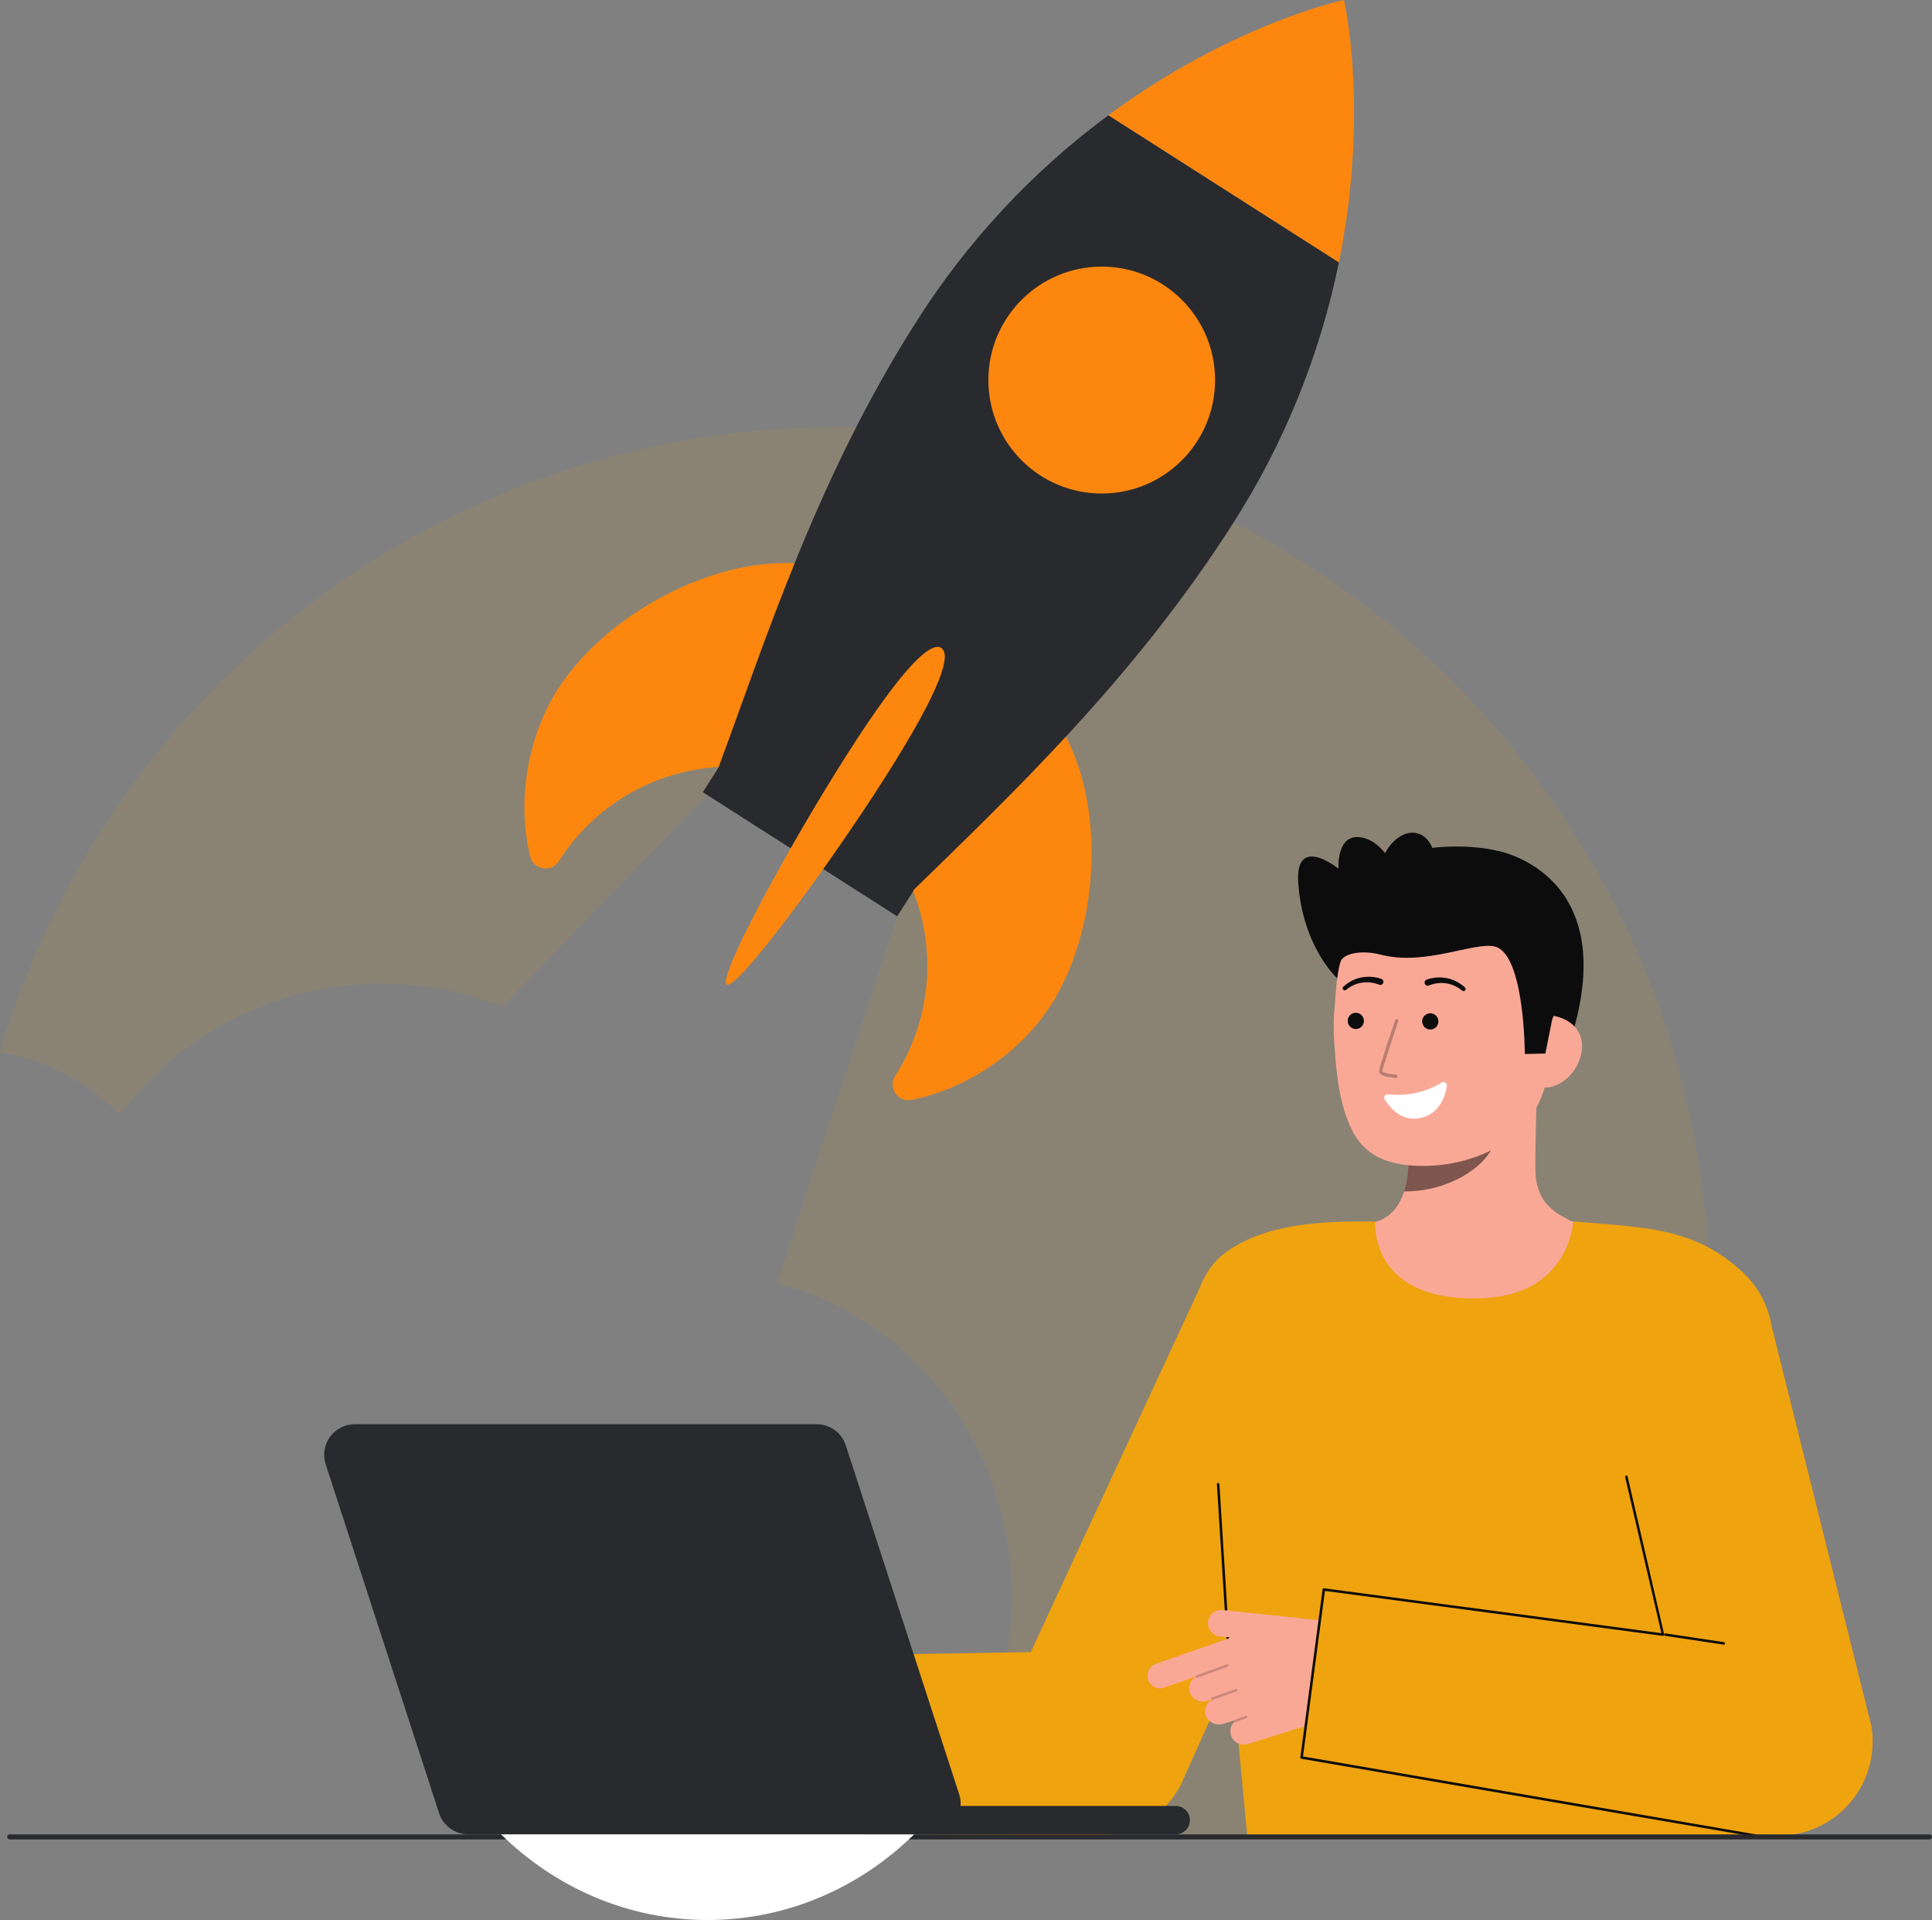 <svg width="469" height="466" viewBox="0 0 469 466" fill="none" xmlns="http://www.w3.org/2000/svg">
<rect x="0" y="0" width="469" height="466" fill="#808080" stroke="none"/>
<g clip-path="url(#clip0_0_352)">
<path opacity="0.1" d="M121.441 445.029C121.496 445.084 121.556 445.139 121.611 445.194H121.356C121.386 445.139 121.41 445.084 121.441 445.029Z" fill="#EFA30E"/>
<path opacity="0.1" d="M414.976 315.65C415.049 362.541 399.513 408.121 370.819 445.194H221.926C236.519 430.901 245.656 410.441 245.656 387.729C245.656 350.652 221.311 319.594 188.628 311.51L217.802 222.398L174.193 190.373L121.897 244.349C105.719 237.907 87.872 236.97 71.11 241.684C54.347 246.398 39.6 256.501 29.144 270.433C21.184 262.558 11.02 257.291 0 255.33C25.962 167.637 107.085 103.667 203.129 103.667C320.13 103.667 414.976 198.572 414.976 315.65Z" fill="#EFA30E"/>
<path d="M324.921 237.74C324.921 237.74 316.35 230.316 315.164 214.471C314.246 202.203 324.921 210.827 324.921 210.827C324.921 210.827 324.345 201.987 330.664 203.284C336.983 204.581 339.941 214.026 339.941 214.026" fill="#0C0C0C"/>
<path d="M363.571 206.521C363.571 206.521 394.997 212.039 380.68 254.195H372.157" fill="#0C0C0C"/>
<path d="M328.177 298.021C328.317 298.003 329.865 323.704 359.7 321.464C380.356 319.915 387.72 297.985 388.193 297.985C385.966 297.512 382.216 296.823 381.227 296.294C377.975 294.545 373.95 292.726 372.902 286.405C372.298 282.762 373.323 264.126 373.007 260.439L341.302 267.521C341.745 275.305 344.846 293.352 333.978 296.546C332.17 297.074 330.223 297.56 328.177 298.021Z" fill="#FAA896"/>
<path opacity="0.52" d="M340.857 289.171C341.354 287.569 341.674 285.918 341.811 284.246C342.16 280.432 342.091 276.592 341.604 272.793C348.048 271.923 354.119 269.262 359.127 265.111C359.716 267.286 362.954 276.794 362.057 278.861C360.363 282.77 352.4 289.171 340.857 289.171Z" fill="#0C0C0C"/>
<path d="M346.487 282.961C359.043 282.678 374.509 275.789 375.859 258.85L377.076 243.567C378.426 226.628 370.628 212.187 354.694 210.914C338.756 209.642 325.749 222.419 324.401 239.36L323.861 246.126C323.716 248.453 323.73 250.787 323.902 253.112C324.312 259.26 324.96 268.606 328.673 275.148C332.176 281.326 338.464 283.142 346.487 282.961Z" fill="#FAA896"/>
<path d="M329.126 249.75C330.214 249.75 331.095 248.867 331.095 247.779C331.095 246.691 330.214 245.809 329.126 245.809C328.039 245.809 327.157 246.691 327.157 247.779C327.157 248.867 328.039 249.75 329.126 249.75Z" fill="#0C0C0C"/>
<path d="M347.207 249.874C348.294 249.874 349.176 248.992 349.176 247.903C349.176 246.815 348.294 245.933 347.207 245.933C346.119 245.933 345.238 246.815 345.238 247.903C345.238 248.992 346.119 249.874 347.207 249.874Z" fill="#0C0C0C"/>
<path d="M374.455 263.932C379.298 264.318 383.64 259.447 384.025 254.6C384.409 249.753 380.698 246.767 375.855 246.382L373.1 249.431L370.291 263.601L374.455 263.932Z" fill="#FAA896"/>
<path d="M370.155 255.814C370.155 255.814 370.124 231.715 362.955 229.747C358.179 228.435 345.98 234.52 335.245 231.715C330.549 230.489 325.954 231.364 325.343 233.582C325.1 234.46 322.995 221.468 331.095 212.255C337.543 204.922 357.1 204.037 365.761 207.168C389.743 215.827 376.784 247.504 376.784 247.504L375.141 255.701L370.155 255.814Z" fill="#0C0C0C"/>
<g opacity="0.52">
<path opacity="0.52" d="M338.865 261.627H338.834C337.273 261.505 334.667 261.13 334.758 259.962C334.834 258.993 338.286 248.745 338.682 247.58C338.718 247.483 338.791 247.405 338.884 247.361C338.978 247.317 339.085 247.311 339.182 247.344C339.28 247.377 339.361 247.447 339.409 247.538C339.456 247.63 339.467 247.737 339.437 247.836C337.904 252.374 335.605 259.364 335.553 260.023C335.686 260.31 337.28 260.706 338.899 260.831C339.001 260.839 339.097 260.886 339.166 260.963C339.234 261.04 339.27 261.141 339.266 261.244C339.263 261.347 339.219 261.444 339.145 261.516C339.071 261.588 338.973 261.628 338.87 261.628L338.865 261.627Z" fill="#0C0C0C"/>
</g>
<path d="M335.372 237.594C333.781 237.035 332.069 236.916 330.416 237.249C329.603 237.408 328.818 237.688 328.088 238.08C327.365 238.464 326.694 238.938 326.09 239.49C325.993 239.577 325.932 239.698 325.922 239.828C325.911 239.958 325.951 240.087 326.034 240.188C326.116 240.289 326.234 240.355 326.363 240.372C326.492 240.388 326.623 240.354 326.728 240.276L326.76 240.252C327.32 239.794 327.936 239.408 328.592 239.104C329.239 238.8 329.927 238.596 330.635 238.499C332.033 238.295 333.46 238.465 334.771 238.991L334.821 239.012C335.004 239.078 335.206 239.071 335.384 238.993C335.562 238.915 335.704 238.772 335.779 238.593C335.855 238.414 335.86 238.212 335.792 238.03C335.724 237.847 335.589 237.698 335.414 237.612C335.4 237.605 335.385 237.599 335.372 237.594Z" fill="#0C0C0C"/>
<path d="M346.931 239.156C348.243 238.63 349.67 238.46 351.068 238.664C351.775 238.763 352.464 238.968 353.11 239.273C353.767 239.577 354.382 239.963 354.943 240.421L354.974 240.445C355.078 240.525 355.21 240.561 355.341 240.546C355.471 240.53 355.591 240.465 355.674 240.362C355.757 240.26 355.797 240.13 355.786 239.998C355.774 239.867 355.712 239.745 355.612 239.659C355.008 239.107 354.337 238.633 353.615 238.248C352.885 237.857 352.1 237.577 351.287 237.418C349.634 237.084 347.922 237.203 346.33 237.762C346.14 237.83 345.985 237.971 345.899 238.154C345.813 238.336 345.803 238.546 345.871 238.736C345.939 238.926 346.08 239.081 346.263 239.167C346.445 239.254 346.654 239.264 346.844 239.195L346.882 239.181L346.931 239.156Z" fill="#0C0C0C"/>
<path d="M336.952 265.595C341.494 266.12 346.08 265.115 349.987 262.741C350.123 262.659 350.279 262.617 350.437 262.621C350.595 262.625 350.749 262.674 350.88 262.762C351.012 262.85 351.115 262.973 351.179 263.118C351.243 263.263 351.264 263.423 351.241 263.579C350.806 266.258 349.233 271.146 343.557 271.501C339.892 271.73 337.386 268.8 336.146 266.874C336.059 266.741 336.013 266.586 336.012 266.426C336.01 266.267 336.055 266.111 336.14 265.977C336.225 265.842 336.346 265.734 336.49 265.667C336.634 265.599 336.794 265.575 336.952 265.595V265.595Z" fill="white"/>
<path d="M347.903 213.494C349.36 208.283 347.674 203.255 344.136 202.265C340.598 201.274 336.549 204.695 335.092 209.906C333.634 215.116 335.321 220.144 338.859 221.135C342.396 222.125 346.446 218.704 347.903 213.494Z" fill="#0C0C0C"/>
<path d="M360.293 315.054C381.031 314.076 381.904 296.462 381.904 296.462C381.904 296.462 392.179 297.126 399.01 298.051C410.193 299.565 417.571 303.36 423.441 309.235C428.903 314.701 432.228 320.613 428.709 358.366C426.162 385.698 427.955 445.828 427.955 445.828H302.797C302.797 445.828 295.292 367.019 294.246 354.714C292.249 331.223 290.628 310.76 295.501 305.882C305.521 295.856 325.186 296.462 333.798 296.463C333.939 296.463 332.051 316.387 360.293 315.054Z" fill="#EFA30E"/>
<path d="M177.634 445.017L268.028 445.464C272.365 445.151 276.521 443.603 280.009 441.004C283.496 438.405 286.168 434.862 287.71 430.794L332.293 331.814C334.44 326.154 334.251 319.872 331.77 314.351C329.288 308.83 324.716 304.521 319.06 302.373C307.28 297.9 295.651 300.907 291.181 312.694L250.219 400.978L175.802 402.189C175.802 402.189 177.076 445.058 177.634 445.017Z" fill="#EFA30E"/>
<path d="M296.015 360.205C296.01 360.124 295.973 360.049 295.912 359.995C295.852 359.942 295.772 359.915 295.692 359.92C295.611 359.925 295.536 359.962 295.482 360.023C295.429 360.083 295.401 360.163 295.407 360.243L297.951 400.924C297.956 400.997 297.986 401.066 298.038 401.118C298.089 401.171 298.158 401.203 298.231 401.209H298.273C298.354 401.204 298.429 401.167 298.483 401.106C298.536 401.046 298.563 400.966 298.558 400.886" fill="#0C0C0C"/>
<path d="M280.599 403.832L298.93 397.403L296.298 397.22C295.45 397.145 294.662 396.749 294.094 396.115C293.525 395.48 293.219 394.653 293.237 393.801C293.261 393.361 293.374 392.931 293.57 392.537C293.766 392.142 294.04 391.792 294.375 391.507C294.711 391.222 295.101 391.009 295.521 390.88C295.942 390.751 296.385 390.709 296.822 390.757L329.252 394.206L328.41 404.635C328.148 407.874 326.926 410.962 324.899 413.501C322.872 416.041 320.134 417.917 317.035 418.888L302.994 423.268C302.269 423.51 301.482 423.493 300.767 423.221C300.053 422.949 299.454 422.438 299.073 421.775C298.741 421.169 298.611 420.473 298.703 419.789C298.794 419.104 299.102 418.467 299.581 417.969C299.55 417.947 299.524 417.919 299.505 417.886C299.485 417.854 299.472 417.818 299.467 417.78C299.461 417.742 299.464 417.704 299.474 417.667C299.484 417.63 299.501 417.596 299.525 417.566L296.936 418.378C296.128 418.65 295.248 418.604 294.473 418.251C293.698 417.898 293.086 417.263 292.76 416.475C292.494 415.762 292.488 414.977 292.743 414.258C292.998 413.54 293.498 412.935 294.155 412.55C294.125 412.533 294.098 412.512 294.075 412.486L293.011 412.819C292.286 413.061 291.499 413.045 290.785 412.773C290.07 412.501 289.471 411.99 289.09 411.327C288.687 410.592 288.584 409.729 288.803 408.92C289.022 408.111 289.546 407.418 290.265 406.987C290.259 406.965 290.255 406.943 290.255 406.92L282.621 409.599C281.857 409.867 281.018 409.82 280.288 409.469C279.558 409.117 278.997 408.49 278.729 407.726C278.462 406.961 278.508 406.121 278.859 405.39C279.21 404.66 279.837 404.099 280.601 403.831L280.599 403.832Z" fill="#FAA896"/>
<path opacity="0.2" d="M290.554 407.219C290.589 407.219 290.624 407.213 290.658 407.201L298.042 404.514C298.118 404.486 298.179 404.43 298.213 404.357C298.247 404.283 298.251 404.2 298.224 404.124C298.196 404.048 298.139 403.986 298.066 403.952C297.993 403.918 297.909 403.914 297.834 403.942L290.449 406.629C290.382 406.653 290.326 406.7 290.29 406.762C290.254 406.824 290.241 406.897 290.254 406.968C290.266 407.038 290.303 407.102 290.358 407.148C290.413 407.194 290.482 407.219 290.554 407.219V407.219Z" fill="#0A0A0A"/>
<path opacity="0.2" d="M294.286 412.592C294.321 412.592 294.355 412.586 294.388 412.574L300.208 410.508C300.285 410.481 300.347 410.424 300.382 410.352C300.416 410.279 300.421 410.195 300.394 410.119C300.367 410.043 300.311 409.98 300.238 409.946C300.165 409.911 300.081 409.906 300.005 409.933L294.184 412C294.117 412.024 294.059 412.071 294.023 412.133C293.986 412.195 293.973 412.268 293.985 412.339C293.997 412.41 294.034 412.474 294.089 412.521C294.144 412.567 294.214 412.592 294.286 412.592V412.592Z" fill="#0A0A0A"/>
<path opacity="0.2" d="M299.77 418.043C299.807 418.043 299.844 418.036 299.878 418.023L302.602 416.981C302.639 416.967 302.674 416.946 302.704 416.918C302.733 416.891 302.757 416.858 302.774 416.821C302.79 416.784 302.8 416.745 302.801 416.704C302.802 416.664 302.795 416.624 302.781 416.586C302.767 416.549 302.745 416.514 302.717 416.485C302.689 416.456 302.656 416.432 302.619 416.416C302.582 416.4 302.542 416.391 302.502 416.391C302.462 416.39 302.422 416.397 302.384 416.412L299.659 417.453C299.592 417.478 299.537 417.526 299.502 417.588C299.467 417.65 299.455 417.722 299.468 417.792C299.481 417.862 299.518 417.925 299.572 417.971C299.627 418.016 299.696 418.041 299.767 418.041L299.77 418.043Z" fill="#0A0A0A"/>
<path d="M315.666 426.538L429.319 445.39C432.823 445.772 436.368 445.336 439.675 444.116C442.982 442.897 445.962 440.927 448.38 438.362C450.799 435.796 452.59 432.705 453.615 429.33C454.639 425.955 454.867 422.389 454.283 418.91L430.047 321.757C429.55 318.801 428.476 315.971 426.886 313.431C425.297 310.89 423.222 308.687 420.782 306.948C415.854 303.437 409.733 302.029 403.767 303.033C397.801 304.037 392.478 307.372 388.969 312.304C385.46 317.236 384.053 323.361 385.056 329.331L403.644 397.044L321.06 385.753L315.666 426.538Z" fill="#EFA30E"/>
<path d="M418.458 399.166C418.535 399.166 418.608 399.136 418.664 399.084C418.72 399.032 418.754 398.961 418.76 398.884C418.765 398.808 418.742 398.733 418.695 398.673C418.647 398.613 418.579 398.573 418.503 398.561L404.337 396.438C404.297 396.431 404.257 396.433 404.218 396.442C404.179 396.452 404.142 396.469 404.11 396.493C404.077 396.517 404.05 396.547 404.03 396.581C404.009 396.616 403.996 396.654 403.99 396.694C403.984 396.733 403.986 396.773 403.996 396.812C404.006 396.851 404.023 396.888 404.047 396.92C404.07 396.952 404.1 396.979 404.135 397C404.169 397.02 404.207 397.034 404.246 397.04L418.413 399.163C418.428 399.165 418.443 399.166 418.458 399.166V399.166Z" fill="#0C0C0C"/>
<path d="M426.156 445.828C426.196 445.83 426.236 445.825 426.274 445.812C426.311 445.799 426.346 445.779 426.376 445.753C426.406 445.726 426.431 445.694 426.449 445.658C426.466 445.622 426.477 445.583 426.479 445.543C426.482 445.503 426.476 445.463 426.464 445.425C426.451 445.387 426.43 445.352 426.404 445.322C426.377 445.292 426.345 445.267 426.309 445.25C426.274 445.232 426.235 445.222 426.195 445.219L316.303 426.304L321.63 386.128L403.644 397.042C403.691 397.047 403.739 397.042 403.783 397.026C403.828 397.011 403.869 396.985 403.902 396.951C403.935 396.917 403.96 396.875 403.974 396.83C403.988 396.784 403.992 396.736 403.984 396.689L395.109 358.375C395.103 358.335 395.089 358.297 395.068 358.263C395.047 358.229 395.019 358.199 394.986 358.176C394.954 358.152 394.917 358.136 394.877 358.127C394.838 358.119 394.798 358.118 394.758 358.125C394.679 358.138 394.608 358.183 394.561 358.249C394.514 358.314 394.495 358.396 394.509 358.476L403.315 396.384L321.401 385.482C321.361 385.477 321.32 385.479 321.281 385.49C321.241 385.501 321.205 385.519 321.173 385.545C321.141 385.57 321.114 385.601 321.095 385.637C321.075 385.672 321.063 385.711 321.059 385.752L315.666 426.537C315.657 426.616 315.68 426.695 315.729 426.757C315.778 426.82 315.85 426.86 315.929 426.871L426.114 445.825C426.128 445.827 426.142 445.828 426.156 445.828V445.828Z" fill="#0C0C0C"/>
<path d="M2.356 446.437H468.39C468.552 446.437 468.707 446.373 468.821 446.258C468.935 446.144 468.999 445.989 468.999 445.828C468.999 445.666 468.935 445.512 468.821 445.397C468.707 445.283 468.552 445.219 468.39 445.219H2.356C2.195 445.219 2.04 445.283 1.926 445.397C1.812 445.512 1.748 445.666 1.748 445.828C1.748 445.989 1.812 446.144 1.926 446.258C2.04 446.373 2.195 446.437 2.356 446.437V446.437Z" fill="#292A2E"/>
<path d="M221.926 445.194C208.756 458.111 191.134 466 171.766 466C152.397 466 134.787 458.105 121.611 445.194H221.926Z" fill="white"/>
<path d="M203.966 193.829C198.493 190.335 192.387 187.954 185.995 186.822C179.603 185.69 173.051 185.829 166.713 187.231C160.375 188.633 154.374 191.27 149.054 194.992C143.735 198.715 139.2 203.449 135.709 208.926L135.662 208.999C135.263 209.635 134.687 210.139 134.004 210.448C133.321 210.758 132.562 210.859 131.822 210.74C131.082 210.621 130.393 210.286 129.842 209.778C129.291 209.27 128.901 208.61 128.722 207.882C125.541 195.159 127.753 179.307 135.358 167.377C149.993 144.42 188.051 127.473 210.978 142.139" fill="#FD870E"/>
<path d="M202.274 192.749C207.746 196.242 212.478 200.78 216.198 206.103C219.918 211.427 222.554 217.431 223.955 223.774C225.357 230.116 225.496 236.673 224.365 243.07C223.234 249.466 220.855 255.577 217.364 261.054L217.317 261.127C216.909 261.756 216.695 262.492 216.703 263.242C216.71 263.993 216.938 264.724 217.358 265.345C217.778 265.967 218.372 266.451 219.065 266.737C219.758 267.022 220.52 267.098 221.256 266.953C234.128 264.476 247.558 255.789 255.164 243.858C269.799 220.901 269.115 179.221 246.161 164.597" fill="#FD870E"/>
<path d="M325.019 63.673C320.426 86.205 311.708 107.692 299.305 127.05C275.087 165.043 244.947 193.382 220.991 216.769L174.195 186.895C185.779 155.612 198.264 116.003 222.483 78.013C234.798 58.597 250.596 41.629 269.079 27.965" fill="#292A2E"/>
<path d="M267.451 119.782C282.648 119.782 294.967 107.454 294.967 92.246C294.967 77.039 282.648 64.711 267.451 64.711C252.254 64.711 239.935 77.039 239.935 92.246C239.935 107.454 252.254 119.782 267.451 119.782Z" fill="#FD870E"/>
<path d="M221.73 216.241L174.541 186.116L170.614 192.275L217.804 222.4L221.73 216.241Z" fill="#292A2E"/>
<path d="M325.019 63.673L269.076 27.961C299.305 5.644 326.258 0 326.258 0C326.258 0 332.502 26.837 325.019 63.673Z" fill="#FD870E"/>
<path d="M214.679 188.957C200.298 211.514 178.757 240.449 176.416 238.953C174.076 237.457 191.215 205.716 205.594 183.157C219.974 160.597 226.148 155.771 228.491 157.266C230.834 158.762 229.058 166.4 214.679 188.957Z" fill="#FD870E"/>
<path d="M232.845 435.486L205.313 350.795C204.829 349.307 203.887 348.01 202.622 347.091C201.357 346.171 199.833 345.676 198.269 345.676H86.104C84.934 345.676 83.782 345.953 82.74 346.484C81.698 347.015 80.797 347.786 80.11 348.733C79.422 349.679 78.969 350.775 78.787 351.931C78.604 353.087 78.697 354.269 79.059 355.382L106.591 440.073C107.074 441.561 108.017 442.858 109.282 443.778C110.547 444.697 112.071 445.193 113.635 445.193H225.801C226.97 445.193 228.123 444.916 229.164 444.384C230.206 443.853 231.108 443.083 231.795 442.136C232.482 441.189 232.935 440.093 233.118 438.937C233.3 437.781 233.207 436.599 232.845 435.486V435.486Z" fill="#292A2E"/>
<path d="M285.426 438.326H210.43C208.535 438.326 206.999 439.863 206.999 441.759C206.999 443.656 208.535 445.193 210.43 445.193H285.426C287.321 445.193 288.858 443.656 288.858 441.759C288.858 439.863 287.321 438.326 285.426 438.326Z" fill="#292A2E"/>
</g>
<defs>
<clipPath id="clip0_0_352">
<rect width="469" height="466" fill="white"/>
</clipPath>
</defs>
</svg>
